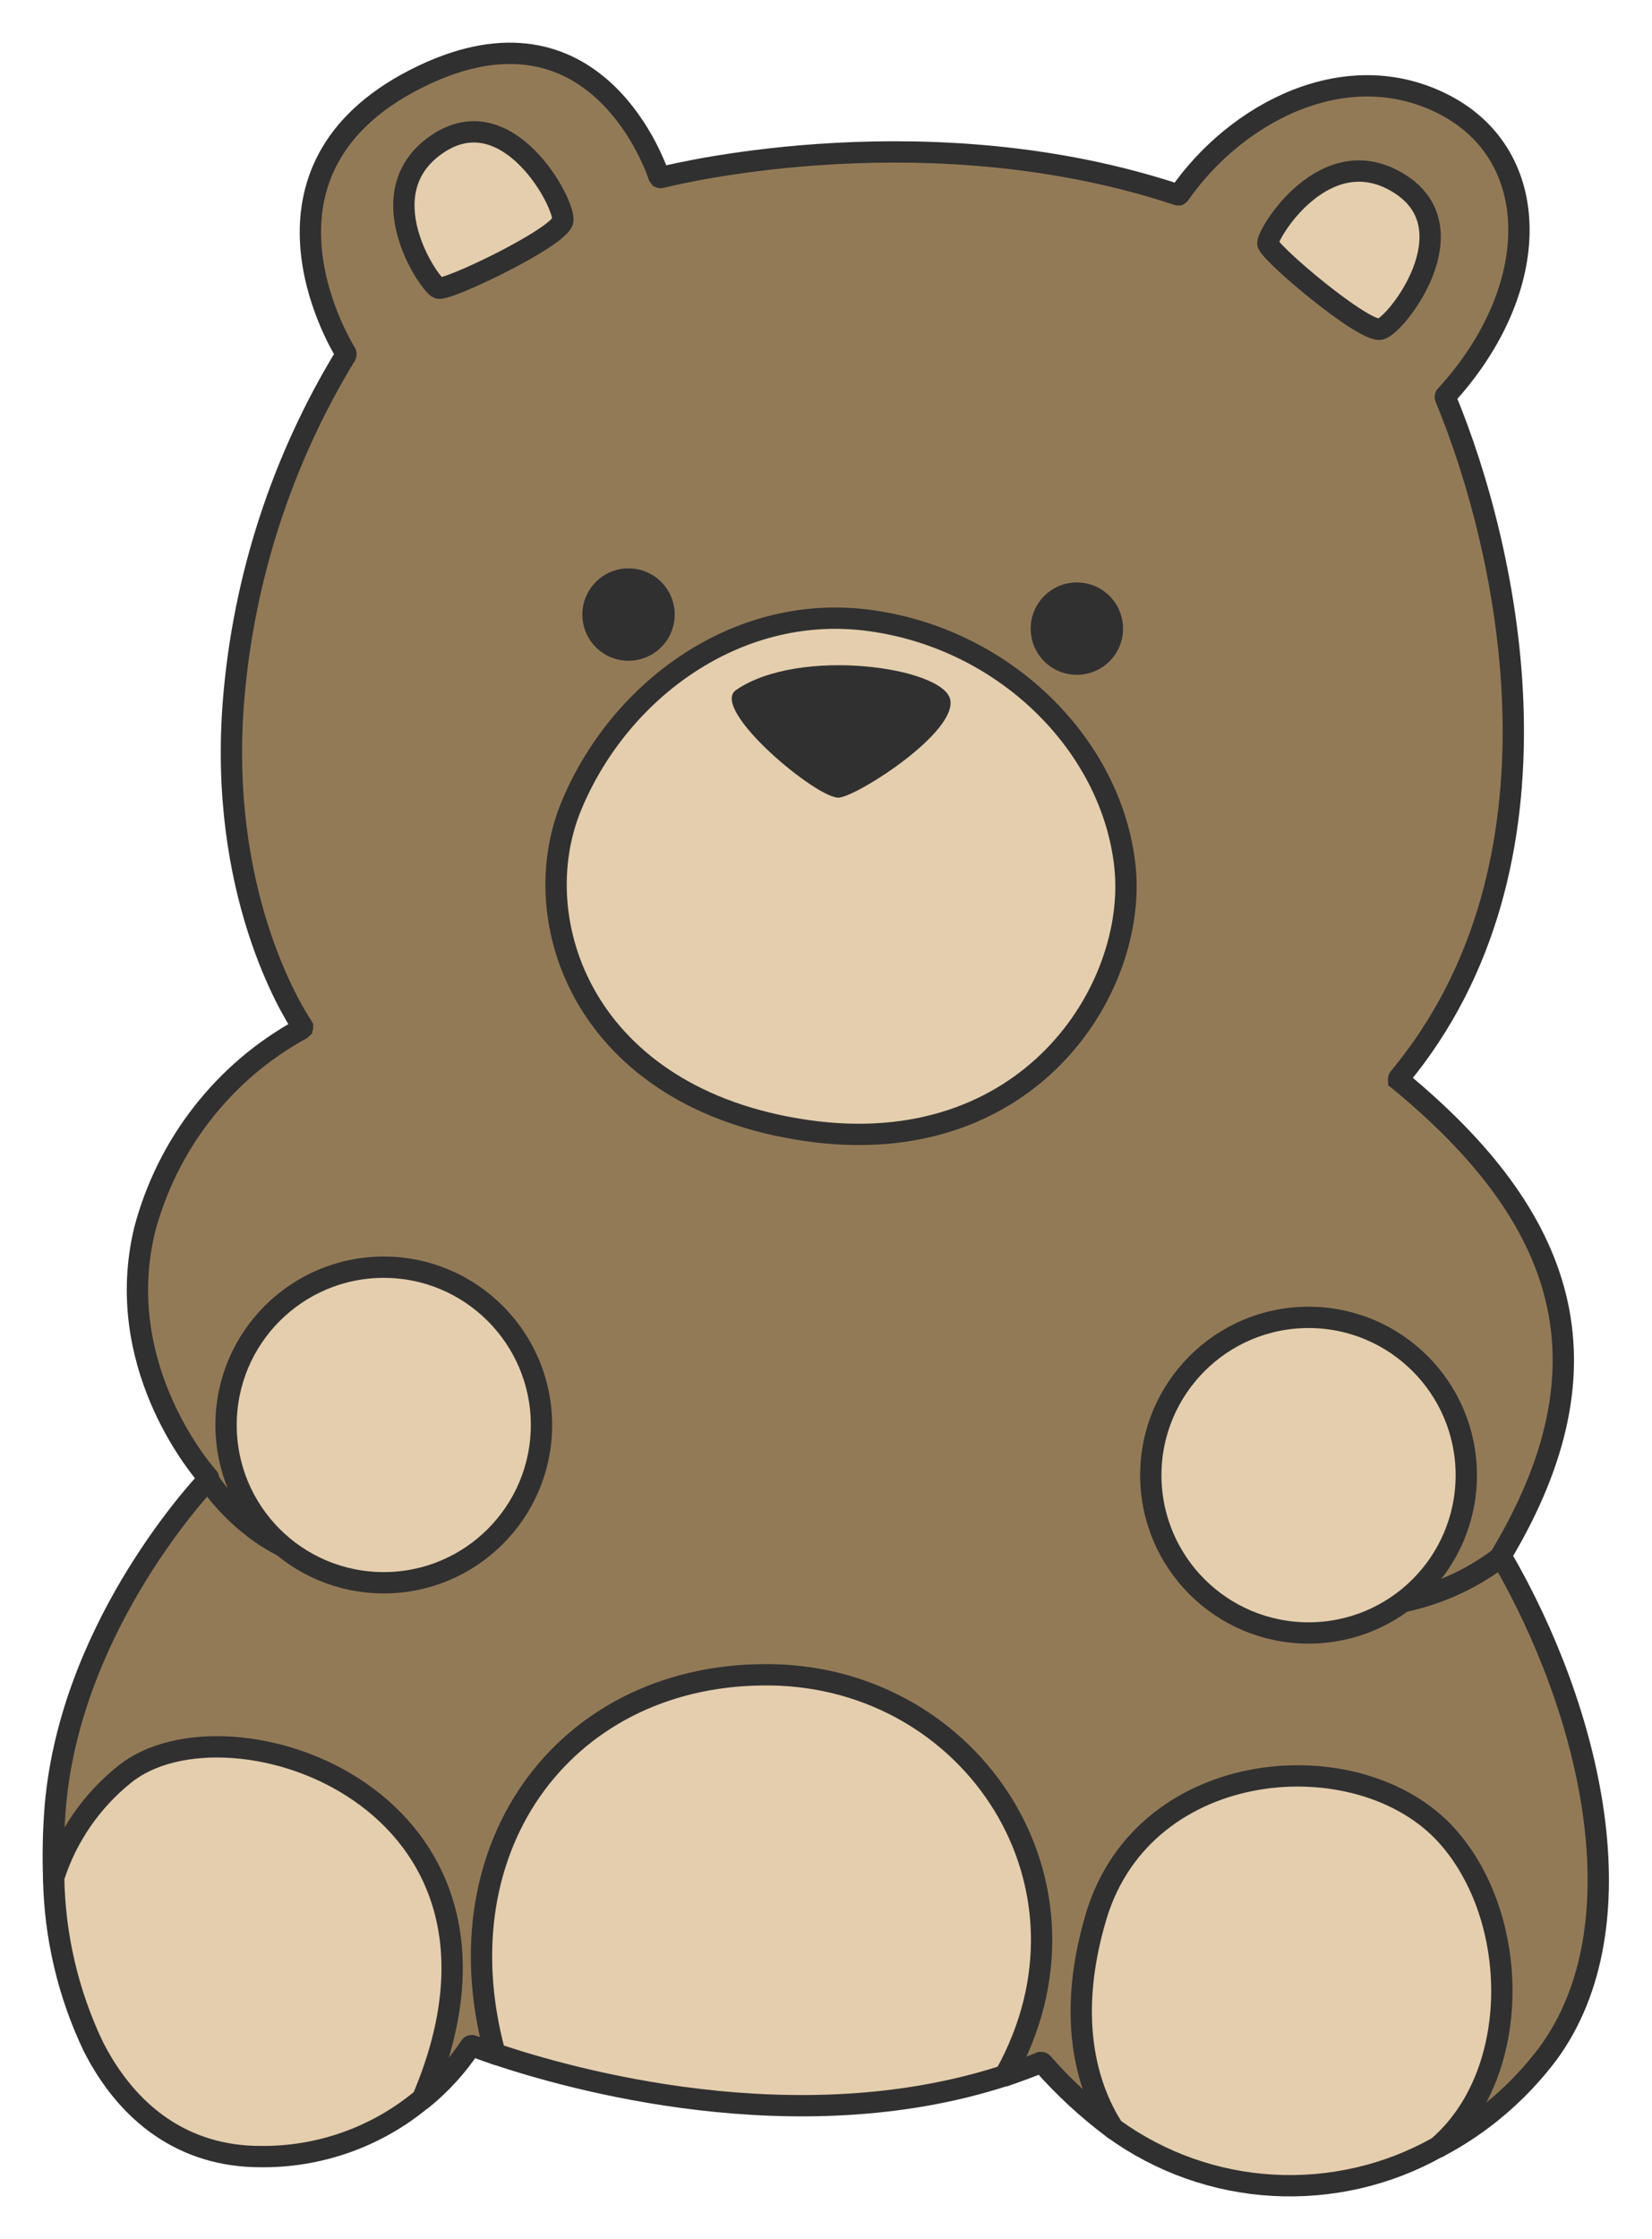 <svg width="31" height="42" viewBox="0 0 31 42" fill="none" xmlns="http://www.w3.org/2000/svg">
<path d="M12.408 3.329C12.401 3.332 12.39 3.332 12.383 3.329C12.376 3.321 12.369 3.314 12.365 3.307C12.247 2.957 11.06 -0.187 7.786 1.489C4.477 3.182 6.317 6.345 6.488 6.624C6.492 6.631 6.492 6.638 6.492 6.641C6.492 6.649 6.492 6.656 6.488 6.663C5.294 8.621 4.573 10.835 4.384 13.121C4.088 16.72 5.475 18.956 5.671 19.248C5.675 19.252 5.675 19.258 5.678 19.262C5.678 19.265 5.678 19.273 5.675 19.277C5.675 19.284 5.671 19.287 5.671 19.291C5.668 19.294 5.664 19.297 5.657 19.302C4.937 19.694 4.306 20.232 3.799 20.881C3.293 21.527 2.926 22.272 2.715 23.064C2.112 25.553 3.699 27.475 3.902 27.71C3.91 27.714 3.914 27.725 3.914 27.732C3.914 27.742 3.91 27.75 3.902 27.757C3.646 28.031 1.257 30.663 1.028 34.012C1 34.418 0.993 34.822 1.007 35.225C1.042 36.123 2.74 41.768 7.926 39.375C8.274 39.093 8.578 38.758 8.824 38.388C8.827 38.381 8.834 38.373 8.842 38.373C8.849 38.37 8.859 38.37 8.866 38.373C8.924 38.394 9.084 38.459 9.309 38.533C12.772 39.019 15.251 39.325 18.859 38.937C19.08 38.861 19.305 38.78 19.523 38.69C19.53 38.69 19.537 38.687 19.547 38.69C19.555 38.69 19.558 38.697 19.565 38.702C19.965 39.157 20.414 39.571 20.902 39.935C23.053 41.112 25.054 41.005 26.99 40.274C27.799 39.849 28.498 39.25 29.047 38.523C30.816 36.113 29.857 32.097 28.174 29.201C28.171 29.194 28.171 29.19 28.171 29.183C28.171 29.176 28.171 29.169 28.174 29.166C30.328 25.56 29.372 22.832 26.259 20.268C26.255 20.264 26.252 20.261 26.248 20.258C26.248 20.253 26.245 20.25 26.245 20.243C26.245 20.239 26.245 20.236 26.248 20.232C26.248 20.225 26.252 20.221 26.255 20.218C29.597 16.202 28.327 10.365 27.126 7.465C27.122 7.458 27.122 7.451 27.122 7.444C27.122 7.437 27.126 7.433 27.129 7.426C28.966 5.418 28.962 2.933 27.114 1.969C25.267 1.007 23.192 2.12 22.136 3.639C22.133 3.646 22.126 3.649 22.119 3.653H22.097C17.5 2.13 12.836 3.221 12.408 3.329Z" fill="#937A57" stroke="#303030" stroke-width="0.4"/>
<path d="M3.902 27.754C3.902 27.754 5.722 30.649 8.67 28.538" stroke="#303030" stroke-width="0.4" stroke-linecap="round" stroke-linejoin="round"/>
<path d="M24.44 30.042C25.089 30.181 25.756 30.174 26.398 30.029C27.043 29.882 27.65 29.601 28.171 29.198" stroke="#303030" stroke-width="0.4" stroke-linecap="round" stroke-linejoin="round"/>
<path d="M2.334 33.285C1.713 33.784 1.253 34.454 1.01 35.21C1.007 35.214 1.007 35.218 1.007 35.221C1.025 36.316 1.278 37.396 1.749 38.384C2.394 39.657 3.454 40.453 4.887 40.453C5.992 40.466 7.066 40.085 7.914 39.379C7.926 39.361 7.936 39.343 7.946 39.326C10.304 33.709 4.266 31.715 2.334 33.285Z" fill="#E5CEAE" stroke="#303030" stroke-width="0.4"/>
<path d="M20.571 35.942C19.954 38.003 20.486 39.301 20.888 39.921C20.892 39.925 20.895 39.928 20.899 39.932C21.773 40.563 22.811 40.931 23.887 40.991C24.964 41.051 26.035 40.806 26.976 40.278L26.983 40.275L26.99 40.267C28.567 38.905 28.538 35.977 27.151 34.433C25.521 32.621 21.477 32.924 20.571 35.942Z" fill="#E5CEAE" stroke="#303030" stroke-width="0.4"/>
<path d="M24.555 30.631C26.191 30.631 27.515 29.308 27.515 27.671C27.515 26.038 26.191 24.711 24.555 24.711C22.921 24.711 21.595 26.038 21.595 27.671C21.595 29.308 22.921 30.631 24.555 30.631Z" fill="#E5CEAE" stroke="#303030" stroke-width="0.4"/>
<path d="M7.202 29.689C8.834 29.689 10.161 28.366 10.161 26.73C10.161 25.097 8.834 23.77 7.202 23.77C5.565 23.77 4.242 25.097 4.242 26.73C4.242 28.366 5.565 29.689 7.202 29.689Z" fill="#E5CEAE" stroke="#303030" stroke-width="0.4"/>
<path d="M16.22 11.627C13.817 11.349 11.63 12.936 10.725 15.108C9.819 17.279 10.967 20.603 15.133 21.206C19.298 21.809 21.352 18.549 21.11 16.256C20.867 13.963 18.82 11.93 16.22 11.627Z" fill="#E5CEAE" stroke="#303030" stroke-width="0.4"/>
<path d="M13.813 12.943C13.299 13.296 15.364 15.018 15.753 14.961C16.142 14.905 17.979 13.717 17.829 13.114C17.678 12.511 14.994 12.13 13.813 12.943Z" fill="#303030"/>
<path d="M20.207 12.658C20.685 12.658 21.074 12.273 21.074 11.791C21.074 11.314 20.685 10.925 20.207 10.925C19.73 10.925 19.341 11.314 19.341 11.791C19.341 12.273 19.73 12.658 20.207 12.658Z" fill="#303030"/>
<path d="M11.794 12.394C12.272 12.394 12.661 12.009 12.661 11.527C12.661 11.05 12.272 10.661 11.794 10.661C11.317 10.661 10.928 11.05 10.928 11.527C10.928 12.009 11.317 12.394 11.794 12.394Z" fill="#303030"/>
<path d="M23.791 4.562C23.791 4.726 25.602 6.253 25.906 6.174C26.209 6.096 27.618 4.281 26.248 3.436C24.875 2.59 23.791 4.363 23.791 4.562Z" fill="#E5CEAE" stroke="#303030" stroke-width="0.4"/>
<path d="M8.225 5.404C8.371 5.472 10.511 4.449 10.561 4.138C10.611 3.831 9.537 1.802 8.207 2.701C6.877 3.6 8.043 5.322 8.225 5.404Z" fill="#E5CEAE" stroke="#303030" stroke-width="0.4"/>
<path d="M18.845 38.937C18.848 38.934 18.852 38.934 18.855 38.93C18.859 38.93 18.863 38.922 18.866 38.919C20.838 35.37 18.26 31.473 14.473 31.416C10.675 31.358 8.222 34.572 9.284 38.506C9.284 38.513 9.287 38.516 9.291 38.523C9.294 38.526 9.302 38.531 9.306 38.531C10.693 38.998 14.943 40.203 18.845 38.937Z" fill="#E5CEAE" stroke="#303030" stroke-width="0.4"/>
</svg>
